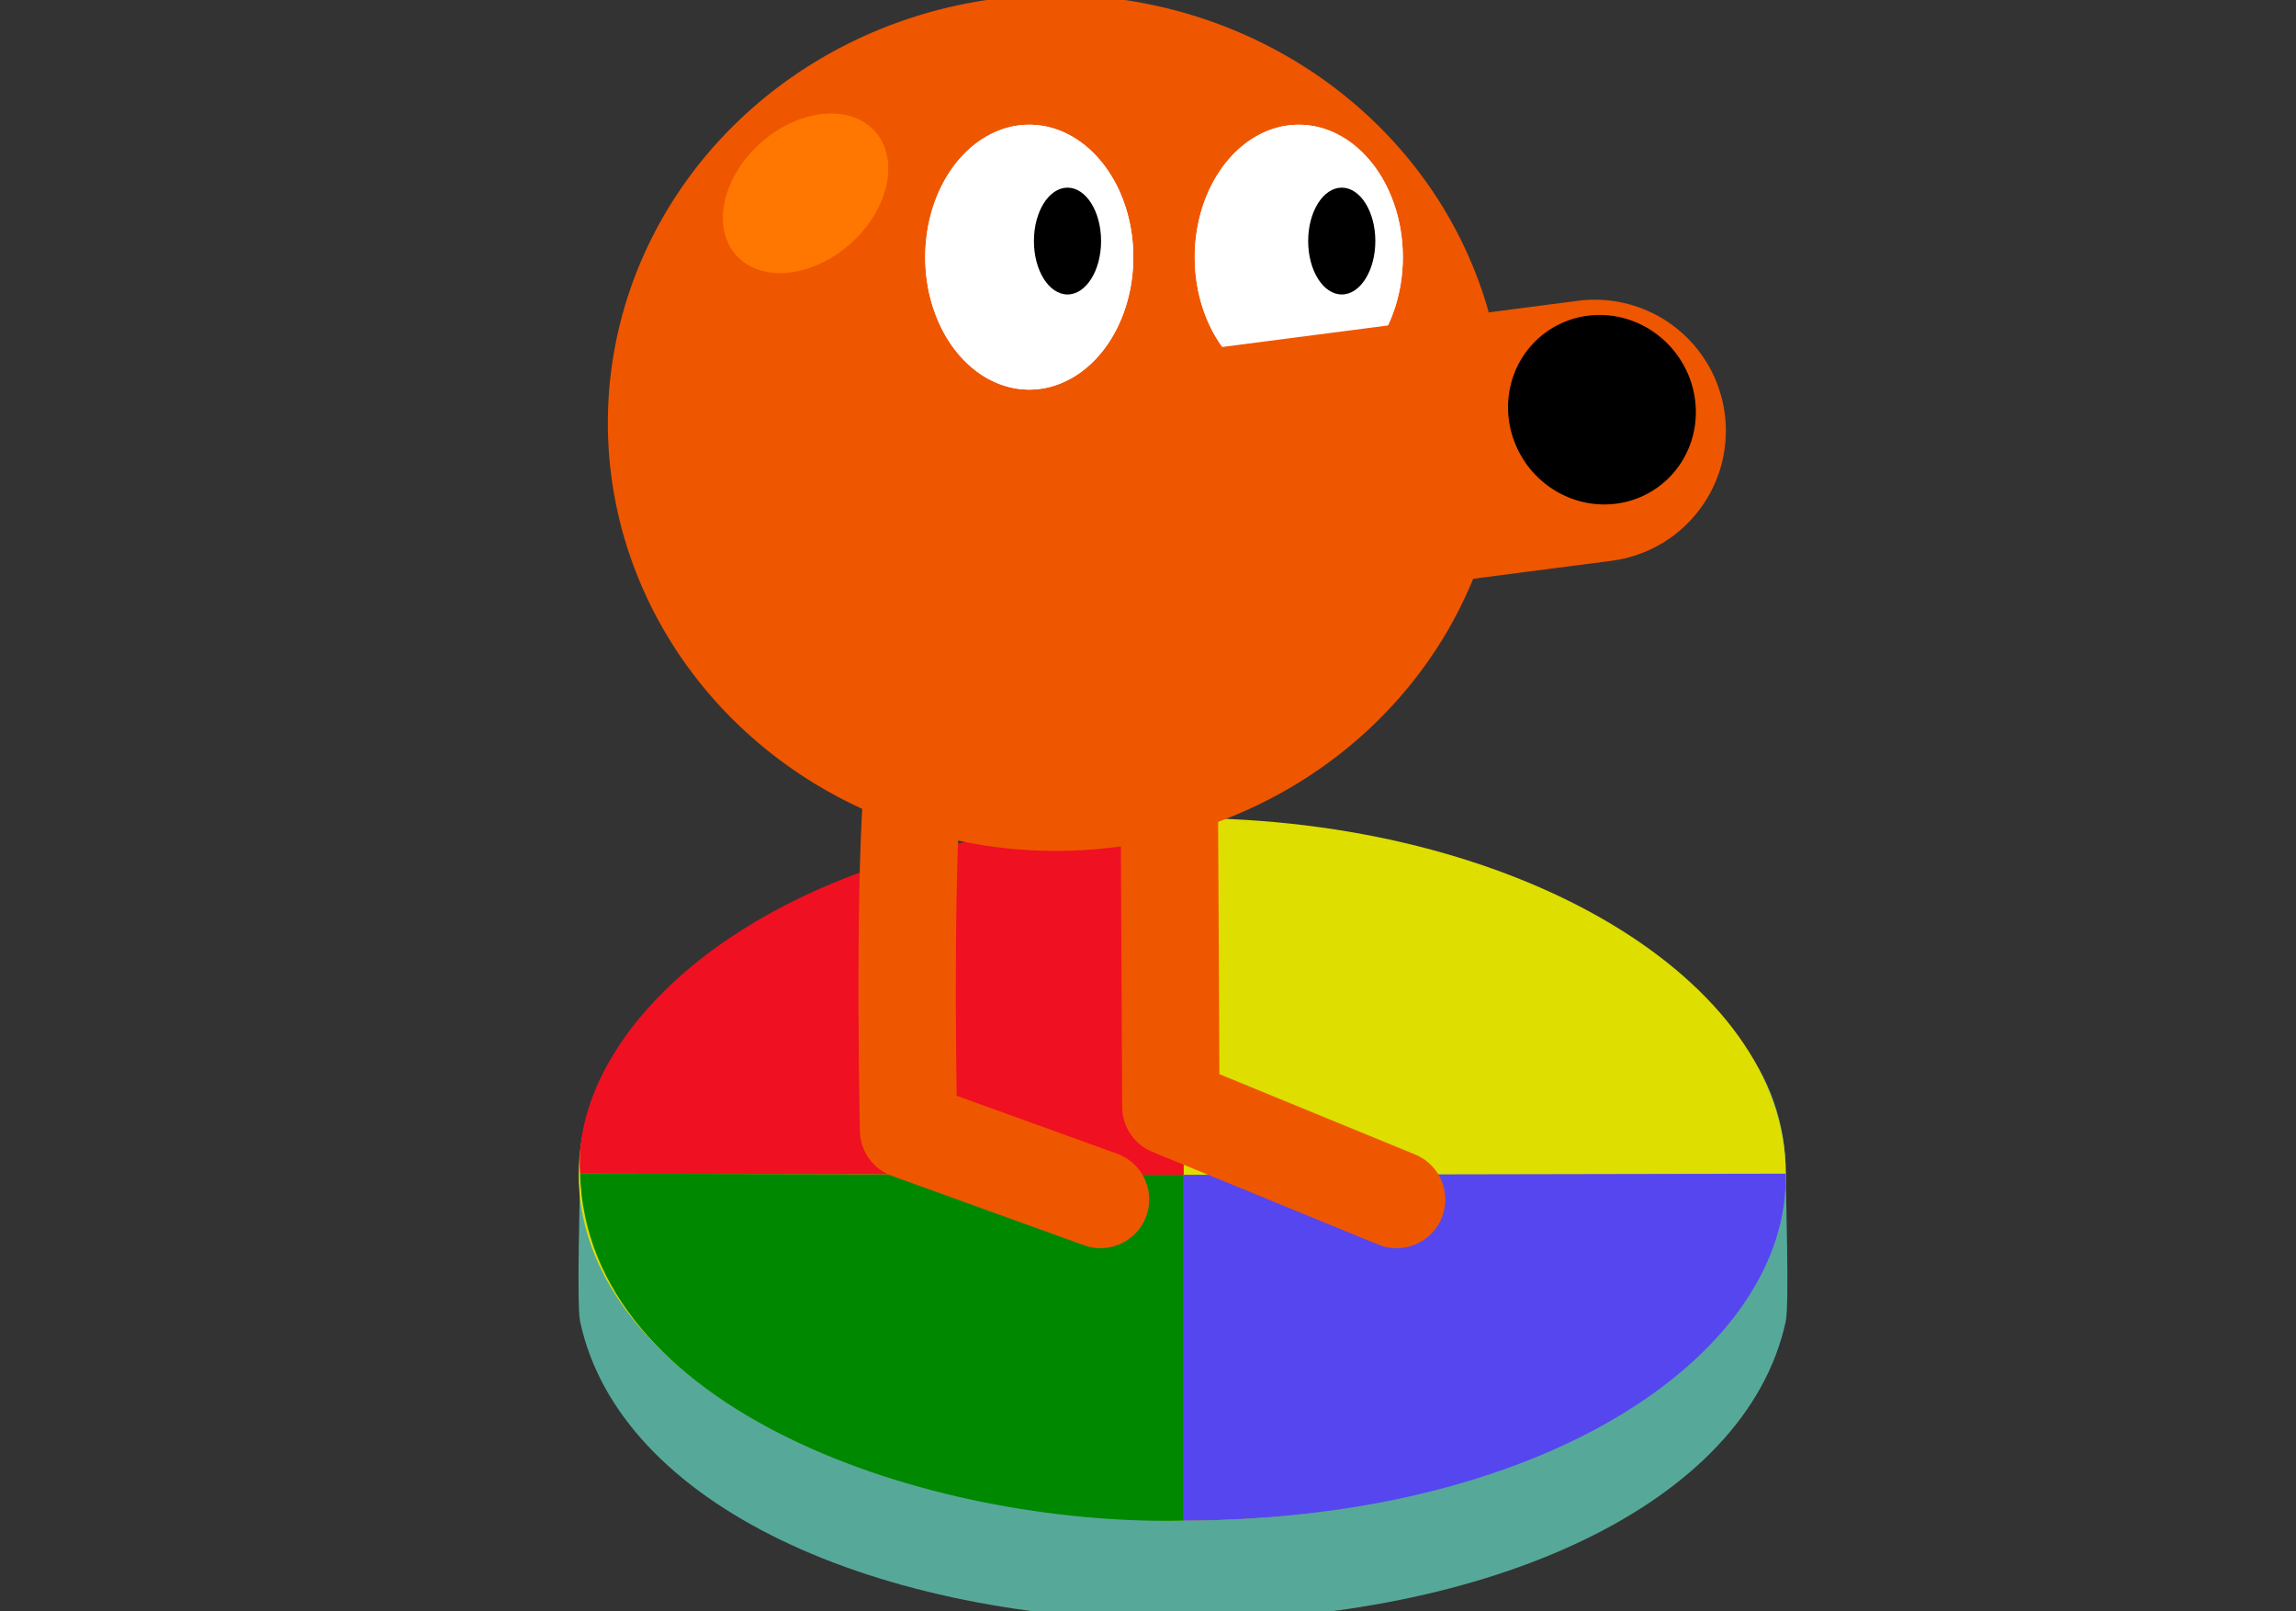 <?xml version="1.0" encoding="UTF-8" standalone="no"?>
<!-- Created with Inkscape (http://www.inkscape.org/) -->

<svg
   xmlns:dc="http://purl.org/dc/elements/1.1/"
   xmlns:cc="http://creativecommons.org/ns#"
   xmlns:rdf="http://www.w3.org/1999/02/22-rdf-syntax-ns#"
   xmlns:svg="http://www.w3.org/2000/svg"
   xmlns="http://www.w3.org/2000/svg"
   xmlns:sodipodi="http://sodipodi.sourceforge.net/DTD/sodipodi-0.dtd"
   xmlns:inkscape="http://www.inkscape.org/namespaces/inkscape"
   width="85.818"
   height="60.211"
   id="svg2"
   version="1.1"
   inkscape:version="0.92.3 (2405546, 2018-03-11)"
   sodipodi:docname="QbertOnDisk.svg">
  <rect width="100%" height="100%" fill="#333333" stroke="none"/>
  <defs
     id="defs4" />
  <sodipodi:namedview
     id="base"
     pagecolor="#ffffff"
     bordercolor="#666666"
     borderopacity="1.0"
     inkscape:pageopacity="0.0"
     inkscape:pageshadow="2"
     inkscape:zoom="3.6203867"
     inkscape:cx="15.676736"
     inkscape:cy="52.000286"
     inkscape:document-units="px"
     inkscape:current-layer="g5256"
     showgrid="true"
     inkscape:window-width="1280"
     inkscape:window-height="747"
     inkscape:window-x="-8"
     inkscape:window-y="22"
     inkscape:window-maximized="1"
     showguides="true"
     inkscape:guide-bbox="true"
     fit-margin-top="0"
     fit-margin-left="-0.1"
     fit-margin-right="0"
     fit-margin-bottom="0">
    <inkscape:grid
       units="px"
       empspacing="7"
       visible="true"
       enabled="false"
       snapvisiblegridlinesonly="false"
       type="axonomgrid"
       id="grid2985"
       originy="28.576px"
       originx="2083.873px" />
    <sodipodi:guide
       orientation="0,1"
       position="1500.034,984.312"
       id="guide4040"
       inkscape:locked="false" />
  </sodipodi:namedview>
  <g
     inkscape:label="Livello 1"
     inkscape:groupmode="layer"
     id="layer1"
     transform="translate(2083.873,-1020.928)">
    <g
       id="g4255" />
    <g
       id="g5045"
       transform="matrix(-1,0,0,1,-4142.627,97.518)">
      <g
         id="g4991"
         transform="matrix(1.843,0,0,1.843,-329.623,-956.337)"
         inkscape:export-filename="C:\Users\Lomb\Google Drive\Università\Secondo anno\Programmazione ad oggetti\Progetto\QbertFrontStanding.png"
         inkscape:export-xdpi="90"
         inkscape:export-ydpi="90">
        <g
           id="g4993">
          <g
             id="g4995"
             transform="matrix(1.519,0,0,1.519,-279.753,117.946)">
            <g
               id="g5001"
               transform="translate(137.532,493.672)" />
          </g>
          <g
             id="g5256">
            <g
               id="g5033"
               transform="matrix(0.543,0,0,0.543,18.211,689.204)">
              <path
                 style="color:#000000;fill:#56a999;fill-opacity:1;fill-rule:nonzero;stroke:none;stroke-width:1.576;marker:none;visibility:visible;display:inline;overflow:visible;enable-background:accumulate"
                 d="m -1783.039,652.92 c 0,0.633 0.13,4.899 0,5.51 -1.465,6.879 -11.059,11.19 -22.494,11.19 -11.421,0 -21.057,-4.323 -22.539,-11.19 -0.134,-0.619 0,-4.868 0,-5.51 0,-7.762 10.089,-11.408 22.539,-11.408 12.45,0 22.494,3.646 22.494,11.408 z"
                 id="path5035"
                 inkscape:connector-curvature="0"
                 sodipodi:nodetypes="sssssss" />
              <path
                 style="color:#000000;fill:#dede00;fill-opacity:1;fill-rule:nonzero;stroke:none;stroke-width:1.576;marker:none;visibility:visible;display:inline;overflow:visible;enable-background:accumulate"
                 d="m -1782.989,652.963 c 0,7.244 -10.145,12.91 -22.596,12.91 -12.45,0 -22.487,-5.708 -22.487,-12.953 0,-7.244 10.037,-13.282 22.487,-13.282 12.45,0 22.596,6.08 22.596,13.325 z"
                 id="path5037"
                 inkscape:connector-curvature="0"
                 sodipodi:nodetypes="sssss" />
              <path
                 style="fill:#5646ef;fill-opacity:1;stroke:none"
                 d="m -1828.072,652.92 22.487,0.043 0,12.915 c -13.717,-0.046 -22.606,-6.345 -22.487,-12.958 z"
                 id="path5039"
                 inkscape:connector-curvature="0"
                 sodipodi:nodetypes="cccc" />
              <path
                 style="fill:#008800;fill-opacity:1;stroke:none"
                 d="m -1805.585,652.963 22.546,-0.043 c -0.256,8.838 -12.978,13.16 -22.546,12.958 z"
                 id="path5041"
                 inkscape:connector-curvature="0"
                 sodipodi:nodetypes="cccc" />
              <path
                 style="fill:#ef1021;fill-opacity:1;stroke:none"
                 d="m -1805.585,652.963 0,-13.325 c 15.483,0.188 22.917,7.805 22.546,13.282"
                 id="path5043"
                 inkscape:connector-curvature="0"
                 sodipodi:nodetypes="ccc" />
            </g>
            <path
               style="fill:none;stroke:#ef5600;stroke-width:1.3;stroke-linecap:round;stroke-linejoin:round;stroke-miterlimit:4;stroke-opacity:1;stroke-dasharray:none"
               d="m -583.189,110.736 c 0.11,1.551 0.045,4.496 0.045,4.496 l -2.563,0.925"
               id="path5003"
               inkscape:connector-curvature="0"
               sodipodi:nodetypes="ccc"
               transform="matrix(1.519,0,0,1.519,-70.846,867.82)" />
            <path
               style="fill:none;stroke:#ef5600;stroke-width:1.3;stroke-linecap:round;stroke-linejoin:round;stroke-miterlimit:4;stroke-opacity:1;stroke-dasharray:none"
               d="m -586.622,110.099 -0.024,4.822 -3.014,1.237"
               id="path5005"
               inkscape:connector-curvature="0"
               sodipodi:nodetypes="ccc"
               transform="matrix(1.519,0,0,1.519,-70.846,867.82)" />
            <path
               sodipodi:type="arc"
               style="color:#000000;fill:#ef5600;fill-opacity:1;fill-rule:nonzero;stroke:none;stroke-width:8;marker:none;visibility:visible;display:inline;overflow:visible;enable-background:accumulate"
               id="path5009"
               sodipodi:cx="-602.23212"
               sodipodi:cy="134.1479"
               sodipodi:rx="5.9821429"
               sodipodi:ry="5.7142859"
               d="m -596.25,134.148 a 5.982,5.714 0 0 1 -5.982,5.714 5.982,5.714 0 0 1 -5.982,-5.714 5.982,5.714 0 0 1 5.982,-5.714 5.982,5.714 0 0 1 5.982,5.714 z"
               transform="matrix(-1.519,0,0,1.519,-1874.42,824.744)" />
            <path
               sodipodi:type="arc"
               style="color:#000000;fill:#ffffff;fill-opacity:1;fill-rule:nonzero;stroke:none;stroke-width:3.5;marker:none;visibility:visible;display:inline;overflow:visible;enable-background:accumulate"
               id="path5011"
               sodipodi:cx="-619.72858"
               sodipodi:cy="133.75471"
               sodipodi:rx="1.3889598"
               sodipodi:ry="1.767767"
               d="m -618.34,133.755 a 1.389,1.768 0 0 1 -1.389,1.768 1.389,1.768 0 0 1 -1.389,-1.768 1.389,1.768 0 0 1 1.389,-1.768 1.389,1.768 0 0 1 1.389,1.768 z"
               transform="matrix(-1.519,0,0,1.519,-1900.458,821.98)" />
            <path
               sodipodi:type="arc"
               style="color:#000000;fill:#000000;fill-opacity:1;fill-rule:nonzero;stroke:none;stroke-width:3.5;marker:none;visibility:visible;display:inline;overflow:visible;enable-background:accumulate"
               id="path5013"
               sodipodi:cx="-619.47607"
               sodipodi:cy="134.41763"
               sodipodi:rx="0.31567267"
               sodipodi:ry="0.59977806"
               d="m -619.16,134.418 a 0.316,0.6 0 0 1 -0.316,0.6 0.316,0.6 0 0 1 -0.316,-0.6 0.316,0.6 0 0 1 0.316,-0.6 0.316,0.6 0 0 1 0.316,0.6 z"
               transform="matrix(-2.159,0,0,2.159,-2297.699,735.052)" />
            <path
               transform="matrix(-1.519,0,0,1.519,-1900.458,821.98)"
               d="m -618.34,133.755 a 1.389,1.768 0 0 1 -1.389,1.768 1.389,1.768 0 0 1 -1.389,-1.768 1.389,1.768 0 0 1 1.389,-1.768 1.389,1.768 0 0 1 1.389,1.768 z"
               sodipodi:ry="1.767767"
               sodipodi:rx="1.3889598"
               sodipodi:cy="133.75471"
               sodipodi:cx="-619.72858"
               id="path5015"
               style="color:#000000;fill:#ffffff;fill-opacity:1;fill-rule:nonzero;stroke:none;stroke-width:3.5;marker:none;visibility:visible;display:inline;overflow:visible;enable-background:accumulate"
               sodipodi:type="arc" />
            <ellipse
               transform="scale(-1,1)"
               id="path5017"
               style="color:#000000;display:inline;overflow:visible;visibility:visible;fill:#000000;fill-opacity:1;fill-rule:nonzero;stroke:none;stroke-width:6.909;marker:none;enable-background:accumulate"
               cx="959.865"
               cy="1024.827"
               rx="0.681"
               ry="1.083" />
            <path
               transform="matrix(-1.519,0,0,1.519,-1905.924,821.98)"
               d="m -618.34,133.755 a 1.389,1.768 0 0 1 -1.389,1.768 1.389,1.768 0 0 1 -1.389,-1.768 1.389,1.768 0 0 1 1.389,-1.768 1.389,1.768 0 0 1 1.389,1.768 z"
               sodipodi:ry="1.767767"
               sodipodi:rx="1.3889598"
               sodipodi:cy="133.75471"
               sodipodi:cx="-619.72858"
               id="path5019"
               style="color:#000000;fill:#ffffff;fill-opacity:1;fill-rule:nonzero;stroke:none;stroke-width:3.5;marker:none;visibility:visible;display:inline;overflow:visible;enable-background:accumulate"
               sodipodi:type="arc" />
            <path
               transform="matrix(-2.159,0,0,2.159,-2303.166,735.052)"
               d="m -619.16,134.418 a 0.316,0.6 0 0 1 -0.316,0.6 0.316,0.6 0 0 1 -0.316,-0.6 0.316,0.6 0 0 1 0.316,-0.6 0.316,0.6 0 0 1 0.316,0.6 z"
               sodipodi:ry="0.59977806"
               sodipodi:rx="0.31567267"
               sodipodi:cy="134.41763"
               sodipodi:cx="-619.47607"
               id="path5021"
               style="color:#000000;fill:#000000;fill-opacity:1;fill-rule:nonzero;stroke:none;stroke-width:3.5;marker:none;visibility:visible;display:inline;overflow:visible;enable-background:accumulate"
               sodipodi:type="arc" />
            <path
               sodipodi:type="arc"
               style="color:#000000;fill:#ffffff;fill-opacity:1;fill-rule:nonzero;stroke:none;stroke-width:3.5;marker:none;visibility:visible;display:inline;overflow:visible;enable-background:accumulate"
               id="path5023"
               sodipodi:cx="-619.72858"
               sodipodi:cy="133.75471"
               sodipodi:rx="1.3889598"
               sodipodi:ry="1.767767"
               d="m -618.34,133.755 a 1.389,1.768 0 0 1 -1.389,1.768 1.389,1.768 0 0 1 -1.389,-1.768 1.389,1.768 0 0 1 1.389,-1.768 1.389,1.768 0 0 1 1.389,1.768 z"
               transform="matrix(-1.519,0,0,1.519,-1905.924,821.98)" />
            <ellipse
               style="color:#000000;display:inline;overflow:visible;visibility:visible;fill:#000000;fill-opacity:1;fill-rule:nonzero;stroke:none;stroke-width:6.909;marker:none;enable-background:accumulate"
               id="path5025"
               transform="scale(-1,1)"
               cx="965.427"
               cy="1024.827"
               rx="0.681"
               ry="1.083" />
            <path
               sodipodi:type="arc"
               style="color:#000000;fill:#ff7700;fill-opacity:1;fill-rule:nonzero;stroke:none;stroke-width:1.3;marker:none;visibility:visible;display:inline;overflow:visible;enable-background:accumulate"
               id="path5029"
               sodipodi:cx="-643.88391"
               sodipodi:cy="129.88451"
               sodipodi:rx="1.2946428"
               sodipodi:ry="1.8080357"
               d="m -642.589,129.885 a 1.295,1.808 0 0 1 -1.295,1.808 1.295,1.808 0 0 1 -1.295,-1.808 1.295,1.808 0 0 1 1.295,-1.808 1.295,1.808 0 0 1 1.295,1.808 z"
               transform="matrix(-0.449,0.981,0.87,0.554,-1356.657,1583.553)" />
            <path
               inkscape:transform-center-y="-0.75271573"
               inkscape:transform-center-x="8.1664732"
               style="fill:#ef5600;fill-opacity:1;stroke:#ef5600;stroke-width:3.5;stroke-linecap:round;stroke-linejoin:miter;stroke-miterlimit:4;stroke-opacity:1;stroke-dasharray:none"
               d="m -587.302,106.545 -5.004,-0.65"
               id="path5007"
               inkscape:connector-curvature="0"
               sodipodi:nodetypes="cc"
               transform="matrix(1.519,0,0,1.519,-70.846,867.82)" />
            <path
               style="color:#000000;display:inline;overflow:visible;visibility:visible;fill:#000000;fill-opacity:1;fill-rule:nonzero;stroke:#000000;stroke-width:1.6;stroke-linecap:round;stroke-linejoin:round;stroke-miterlimit:4;stroke-dasharray:none;stroke-dashoffset:0;stroke-opacity:1;marker:none;enable-background:accumulate"
               id="path5027"
               transform="matrix(1.335,0.96,-0.96,1.335,-75.555,1452.07)"
               d="m -592.107,108.564 a 0.347,0.379 0 0 1 -0.343,0.379 0.347,0.379 0 0 1 -0.352,-0.369 0.347,0.379 0 0 1 0.334,-0.388 0.347,0.379 0 0 1 0.36,0.359 l -0.347,0.019 z"
               sodipodi:type="arc"
               sodipodi:ry="0.37880722"
               sodipodi:rx="0.34723994"
               sodipodi:cy="108.56404"
               sodipodi:cx="-592.45447"
               sodipodi:start="0"
               sodipodi:end="6.2327918" />
            <path
               transform="matrix(-1.519,0,0,0.616,-798.222,679.139)"
               d="m 107.406,565.156 -15.344,8.875 15.344,8.844 15.344,-8.844 -15.344,-8.875 z"
               id="path5031"
               style="fill:#ff6666;fill-opacity:0;stroke:none"
               inkscape:original="M 107.40625 565.15625 L 92.0625 574.03125 L 107.40625 582.875 L 122.75 574.03125 L 107.40625 565.15625 z "
               inkscape:radius="0"
               sodipodi:type="inkscape:offset" />
          </g>
        </g>
      </g>
    </g>
  </g>
</svg>
